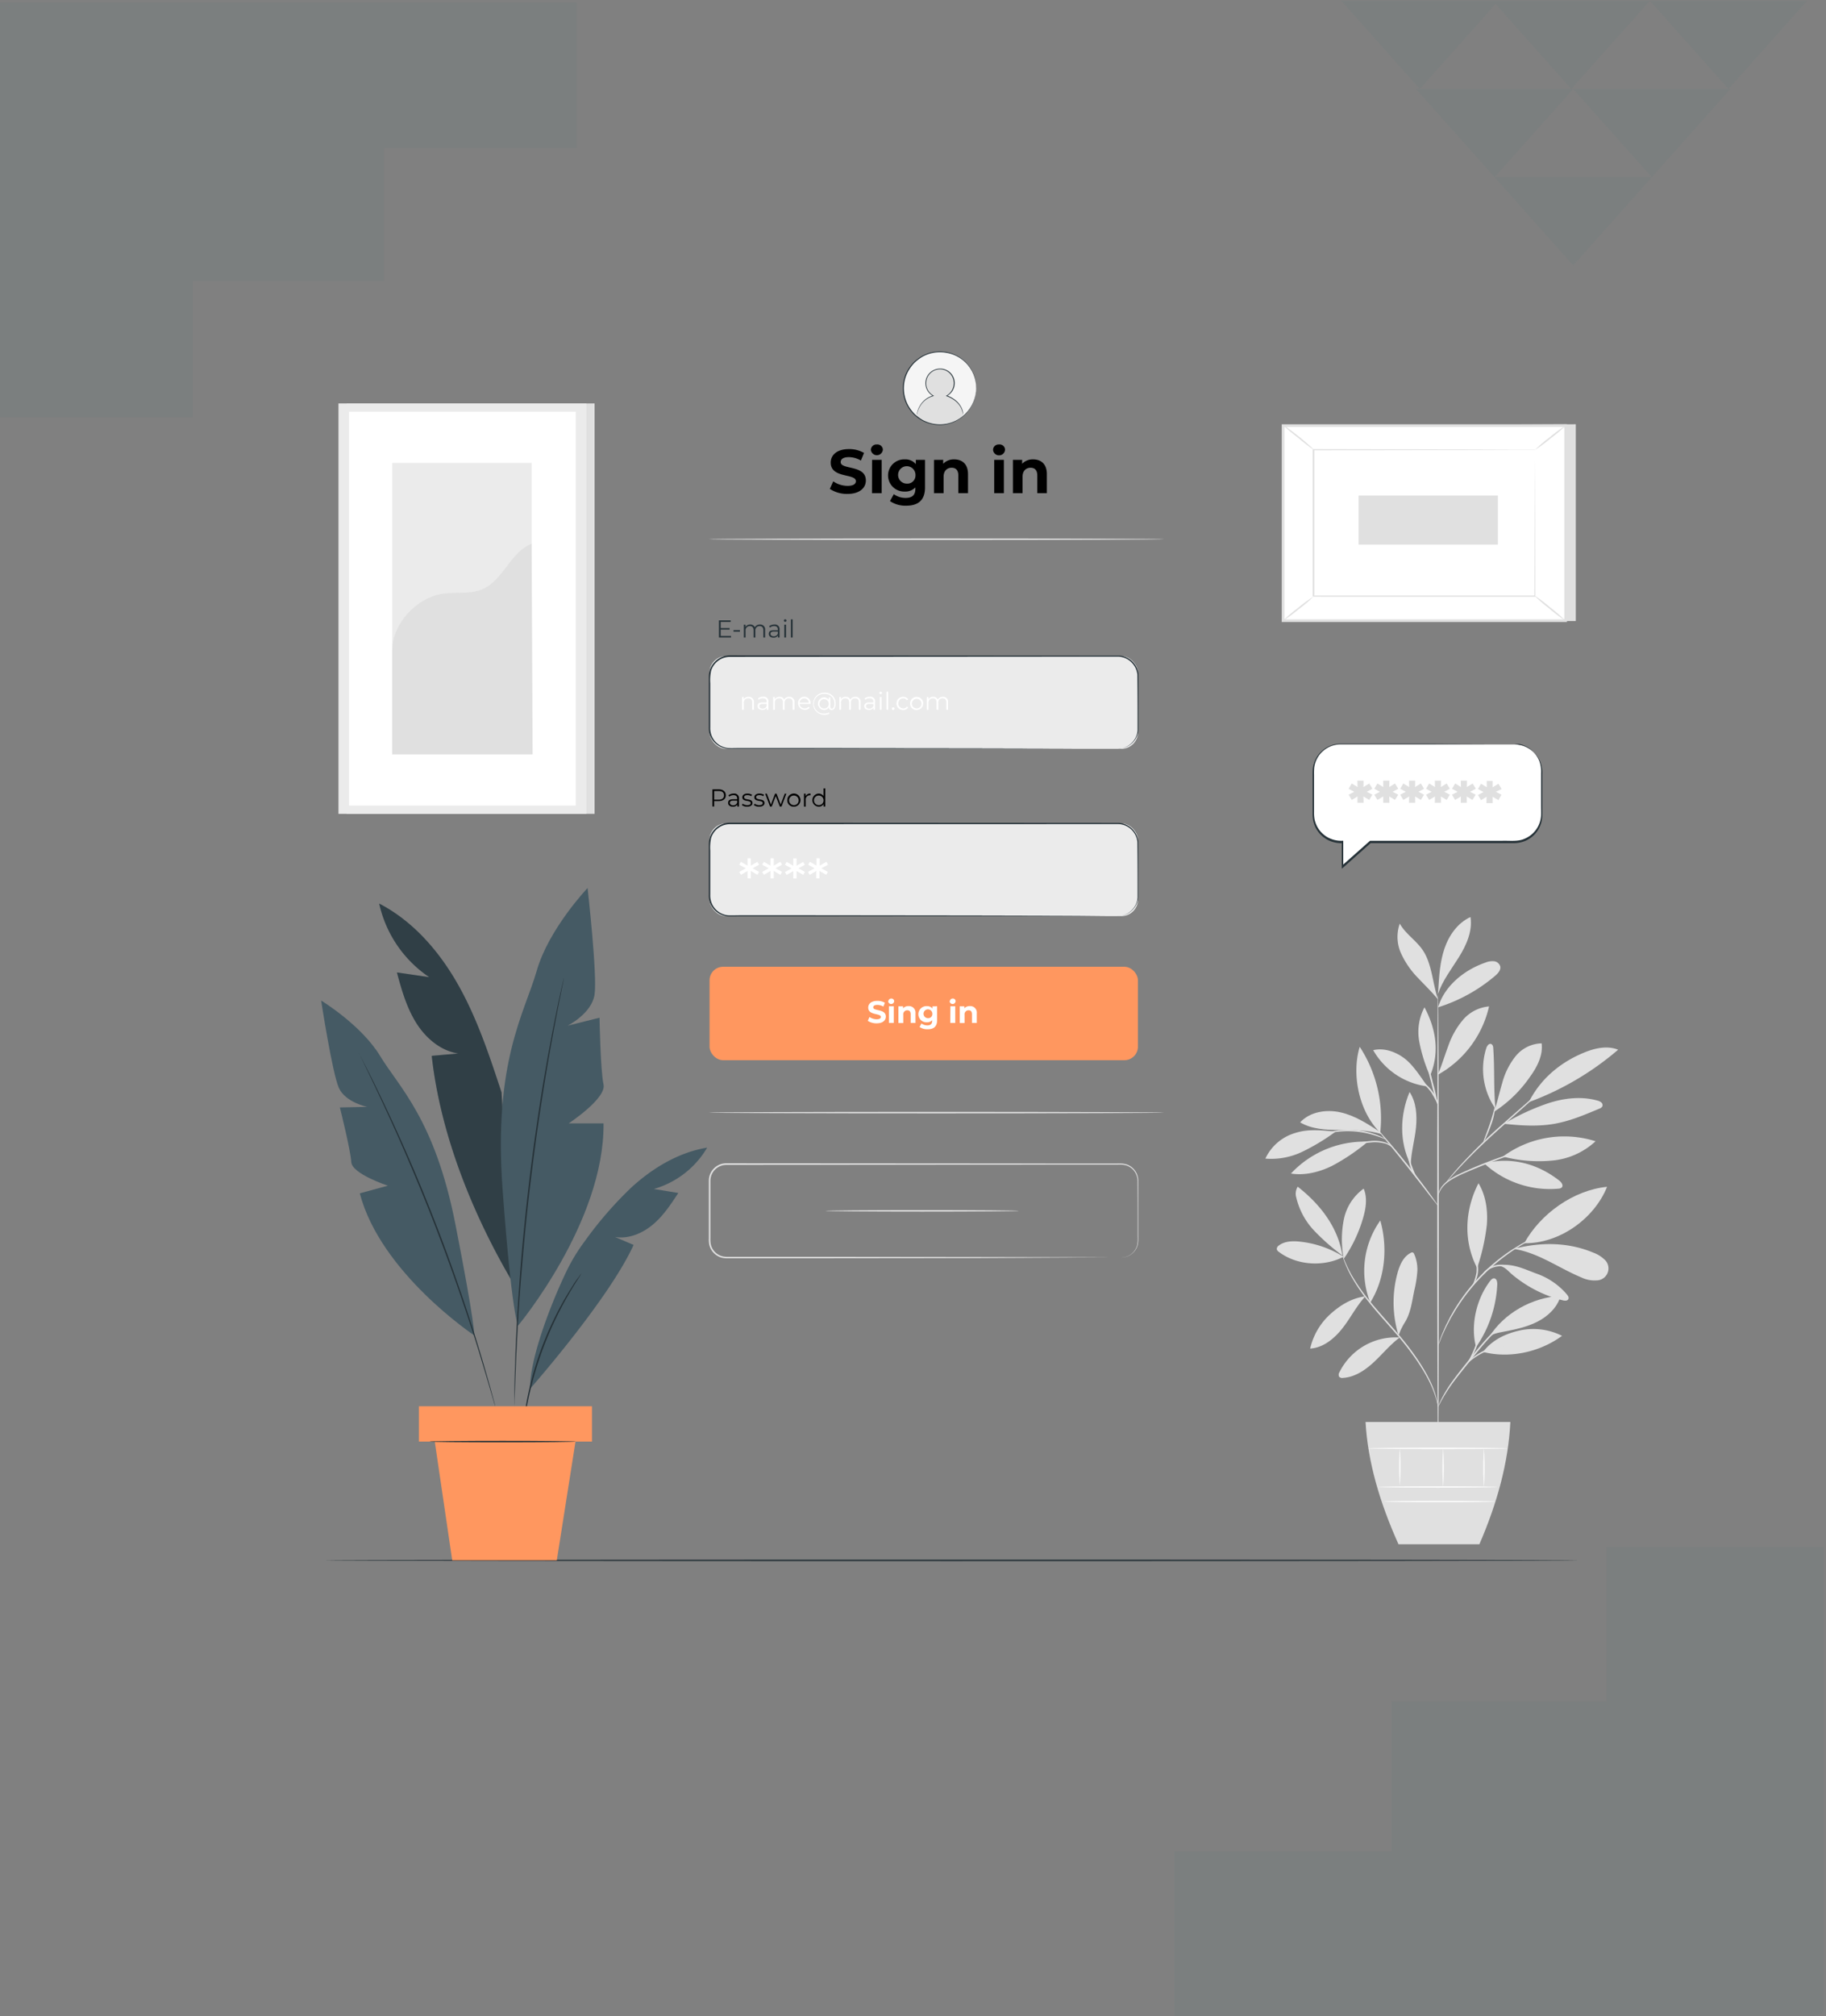 <svg xmlns="http://www.w3.org/2000/svg" xmlns:xlink="http://www.w3.org/1999/xlink" width="779" height="859.702" viewBox="0 0 779 859.702">
  <rect x="0" y="0" width="779" height="859.702" fill="#808080" stroke="none"/>
  <defs>
    <clipPath id="clip-path">
      <path id="Rectangle_7743" data-name="Rectangle 7743" d="M0,0H774a5,5,0,0,1,5,5V854.7a5,5,0,0,1-5,5H0a0,0,0,0,1,0,0V0A0,0,0,0,1,0,0Z" transform="translate(960 163.499)" fill="#fff"/>
    </clipPath>
  </defs>
  <g id="Mask_Group_5" data-name="Mask Group 5" transform="translate(-960 -163.499)" clip-path="url(#clip-path)">
    <path id="Union_10" data-name="Union 10" d="M2953-1805v-177h246v62.065h-82.257v56.7h-81.488V-1805Z" transform="translate(-1993 2146.499)" fill="#196f77" opacity="0.045"/>
    <path id="Union_11" data-name="Union 11" d="M0,200V0H277V70.13H184.378V134.2H92.622V200Z" transform="translate(1738 1023.2) rotate(180)" fill="#196f77" opacity="0.045"/>
    <path id="Union_12" data-name="Union 12" d="M3092.6-1856.035h0l-44.874-49.838,50.394-.255-.547-.607,50.4-.255-44.874-49.838,50.395-.255-5.521,50.092-5.521,50.092-1.094-1.215-5.521,50.091Zm.2-1.833,48.551-.245-43.232-48.014Zm-89.95-97.842,50.394-.255-.547-.608,50.4-.255-5.521,50.092-44.327-49.23-5.521,50.092Z" transform="translate(2286.849 -3376.353) rotate(132)" fill="#196f77" opacity="0.045"/>
    <g id="Sign_in-pana" data-name="Sign in-pana" transform="translate(1064.92 282.821)">
      <g id="freepik--background-complete--inject-64" transform="translate(39.479 52.727)">
        <rect id="Rectangle_7594" data-name="Rectangle 7594" width="105.743" height="175.021" transform="translate(3.514)" fill="#e0e0e0"/>
        <rect id="Rectangle_7595" data-name="Rectangle 7595" width="105.743" height="175.021" fill="#ebebeb"/>
        <rect id="Rectangle_7596" data-name="Rectangle 7596" width="96.735" height="167.931" transform="translate(4.504 3.551)" fill="#fff"/>
        <rect id="Rectangle_7597" data-name="Rectangle 7597" width="59.479" height="124.29" transform="translate(22.915 25.365)" fill="#ebebeb"/>
        <path id="Path_58061" data-name="Path 58061" d="M56.58,141.463c-.136-11.606,10.307-22.94,21.8-24.561,5.481-.767,11.309.322,16.432-1.782,9.144-3.712,12.052-15.9,21.257-19.5l.421,89.831H56.58Z" transform="translate(-33.665 -35.795)" fill="#e0e0e0"/>
        <path id="Path_58062" data-name="Path 58062" d="M488.624,54.44v83.928H368.083L363.74,55.022Z" transform="translate(39.235 -45.568)" fill="#e0e0e0"/>
        <rect id="Rectangle_7598" data-name="Rectangle 7598" width="83.161" height="120.541" transform="translate(402.975 92.615) rotate(-90)" fill="#fff"/>
        <path id="Path_58063" data-name="Path 58063" d="M484.972,138.762H363.28V54.45H484.972Zm-120.541-1.151h119.39V55.6H364.431Z" transform="translate(39.126 -45.566)" fill="#e0e0e0"/>
        <rect id="Rectangle_7599" data-name="Rectangle 7599" width="94.433" height="62.498" transform="translate(416.029 19.785)" fill="#fff"/>
        <path id="Path_58064" data-name="Path 58064" d="M468.8,63.322h-6.991l-19.463.074-67.979.124.285-.272v62.5h0l-.3-.3h94.433l-.235.235c0-19.018.1-34.645.124-45.472,0-5.42,0-9.664.062-12.571v-.1c0,2.9,0,7.127.062,12.522,0,10.9.074,26.541.124,45.621v.247H373.96v-.309h0V63h.272l68.165.136,19.389.074h6.88Z" transform="translate(41.661 -43.537)" fill="#e0e0e0"/>
        <path id="Path_58065" data-name="Path 58065" d="M363.74,54.72a10.629,10.629,0,0,1,2.079,1.349c1.237.891,2.908,2.153,4.727,3.6s3.415,2.821,4.529,3.86a9.155,9.155,0,0,1,1.72,1.757,83.179,83.179,0,0,1-6.62-5.147A67.825,67.825,0,0,1,363.74,54.72Z" transform="translate(39.235 -45.502)" fill="#e0e0e0"/>
        <path id="Path_58066" data-name="Path 58066" d="M463.673,54.91a56.607,56.607,0,0,1-6.385,5.407,57.351,57.351,0,0,1-6.719,4.949,59.928,59.928,0,0,1,6.348-5.395,58.987,58.987,0,0,1,6.756-4.962Z" transform="translate(59.843 -45.457)" fill="#e0e0e0"/>
        <path id="Path_58067" data-name="Path 58067" d="M463.67,124.219,450.22,113.33" transform="translate(59.76 -31.592)" fill="#fff"/>
        <path id="Path_58068" data-name="Path 58068" d="M450.22,113.33a63.265,63.265,0,0,1,6.917,5.222,64.806,64.806,0,0,1,6.533,5.667,60.294,60.294,0,0,1-6.917-5.209,65.592,65.592,0,0,1-6.533-5.679Z" transform="translate(59.76 -31.592)" fill="#e0e0e0"/>
        <path id="Path_58069" data-name="Path 58069" d="M363.74,124.078a58.638,58.638,0,0,1,6.286-5.333,55,55,0,0,1,6.645-4.875,58.634,58.634,0,0,1-6.286,5.333,54.99,54.99,0,0,1-6.644,4.875Z" transform="translate(39.235 -31.463)" fill="#e0e0e0"/>
        <rect id="Rectangle_7600" data-name="Rectangle 7600" width="20.923" height="59.417" transform="translate(435.208 60.196) rotate(-90)" fill="#e0e0e0"/>
        <path id="Path_58070" data-name="Path 58070" d="M390.066,342.613a43.826,43.826,0,0,0-18.721-6.447c-3.056-.309-6.409-.223-8.859,1.633a1.844,1.844,0,0,0-.916,1.621,1.992,1.992,0,0,0,.866,1.1c7.622,5.815,19.142,6.546,27.63,2.091" transform="translate(38.72 21.263)" fill="#e0e0e0"/>
        <path id="Path_58071" data-name="Path 58071" d="M388.033,346.547a90.765,90.765,0,0,1-12.089-10.629,30.723,30.723,0,0,1-7.585-14.019,5.7,5.7,0,0,1,.594-4.69c9.639,7.523,17.211,17.323,19.08,29.337" transform="translate(40.271 16.796)" fill="#e0e0e0"/>
        <path id="Path_58072" data-name="Path 58072" d="M384.639,346.846a43.592,43.592,0,0,1,.223-15.875,21.455,21.455,0,0,1,8.451-13.091c1.67,3.885.953,8.377-.223,12.448a59.963,59.963,0,0,1-8.389,17.644" transform="translate(44.048 16.955)" fill="#e0e0e0"/>
        <path id="Path_58073" data-name="Path 58073" d="M396.676,355c-5.729.693-10.728,3.712-15.009,7.6a28.372,28.372,0,0,0-8.587,14.675c5.63-.346,10.393-4.318,13.858-8.76s5.865-9.33,9.664-13.487" transform="translate(41.452 25.765)" fill="#e0e0e0"/>
        <path id="Path_58074" data-name="Path 58074" d="M394.3,363.877a37.009,37.009,0,0,1,4.281-35.017c3.267,11.619,2.066,24.747-4.281,35.017" transform="translate(45.878 19.561)" fill="#e0e0e0"/>
        <path id="Path_58075" data-name="Path 58075" d="M408.881,369.19a26.739,26.739,0,0,0-25.6,14.737,1.967,1.967,0,0,0-.173,2,1.869,1.869,0,0,0,1.7.495c5.048-.322,9.515-3.353,13.215-6.818s6.9-7.424,10.975-10.431" transform="translate(43.785 29.12)" fill="#e0e0e0"/>
        <path id="Path_58076" data-name="Path 58076" d="M403.992,375.324a47.662,47.662,0,0,1-.483-26.627c.94-3.427,2.475-7.04,5.692-8.661a1.089,1.089,0,0,1,.866-.148,1.1,1.1,0,0,1,.544.631,16.085,16.085,0,0,1,1.349,7.647,48.246,48.246,0,0,1-1.237,7.733c-1,4.727-1.534,9.812-4.12,13.883a27.978,27.978,0,0,0-1.658,3.056c-.482,1.027-.482,1.4-.94,2.215" transform="translate(48.279 22.17)" fill="#e0e0e0"/>
        <path id="Path_58077" data-name="Path 58077" d="M430.458,378.128c-2.475-9.3.148-20.6,6.026-28.236.433-.557,1-1.163,1.708-1.1,1.076.1,1.361,1.547,1.312,2.623a50.966,50.966,0,0,1-9.045,26.714" transform="translate(54.849 24.29)" fill="#e0e0e0"/>
        <path id="Path_58078" data-name="Path 58078" d="M432.69,376.023c11.322,2.945,24.289.074,33.705-6.855a27.221,27.221,0,0,0-18.251-2.24c-6.088,1.386-11.656,4.12-15.454,9.094" transform="translate(55.599 28.437)" fill="#e0e0e0"/>
        <path id="Path_58079" data-name="Path 58079" d="M434.72,372.534c6.335-10.332,18.486-17.075,30.587-17.694-1.386,4.949-5.432,8.748-10,11.062s-9.664,3.316-14.687,4.294c-1.955.384-4.628.8-5.9,2.339" transform="translate(56.081 25.727)" fill="#e0e0e0"/>
        <path id="Path_58080" data-name="Path 58080" d="M431.621,351.655a88.431,88.431,0,0,0,3.972-17.917c.47-6.1-.4-12.472-3.564-17.719-5.914,11.458-6.521,24.833-.52,36.254" transform="translate(54.318 16.514)" fill="#e0e0e0"/>
        <path id="Path_58081" data-name="Path 58081" d="M446.9,341.291c6.917-12.584,21.035-22.631,35.326-24.041-5.506,13.734-20.54,24.338-35.326,24.041" transform="translate(58.972 16.806)" fill="#e0e0e0"/>
        <path id="Path_58082" data-name="Path 58082" d="M443.38,339.068c10.319,1.571,19.117,8.166,28.768,12.163a12.917,12.917,0,0,0,6.5,1.237,5.1,5.1,0,0,0,3.192-9.008,13.872,13.872,0,0,0-4.727-2.858c-10.5-4.38-21.777-4.492-32.839-1.831" transform="translate(58.137 21.492)" fill="#e0e0e0"/>
        <path id="Path_58083" data-name="Path 58083" d="M438.55,344.616c2.339.668,3.13,1.881,4.949,3.465a53.811,53.811,0,0,0,21.814,11.2c.829.21,1.93.3,2.339-.458s-.1-1.46-.569-2.042a30.067,30.067,0,0,0-13.128-8.946c-5.036-1.868-9.391-4.133-15.4-3.65" transform="translate(56.99 23.182)" fill="#e0e0e0"/>
        <path id="Path_58084" data-name="Path 58084" d="M433.1,309.393a41.265,41.265,0,0,0,31.651,10.777,2.153,2.153,0,0,0,1.435-.52c.8-.866-.148-2.2-1.076-2.932-9.3-7.251-20.577-10.258-32.01-7.325" transform="translate(55.697 14.677)" fill="#e0e0e0"/>
        <path id="Path_58085" data-name="Path 58085" d="M439.56,308.466a44.161,44.161,0,0,1,39.5-6.521,31.341,31.341,0,0,1-18.82,8.265,59.813,59.813,0,0,1-20.676-1.745" transform="translate(57.23 12.684)" fill="#e0e0e0"/>
        <path id="Path_58086" data-name="Path 58086" d="M438.022,295.945c-.9-9.292-.322-16.617-.965-25.984,0-.742-.21-1.646-.9-1.918-.977-.371-1.782.829-2.1,1.819A29.7,29.7,0,0,0,438.01,295.7" transform="translate(55.6 5.111)" fill="#e0e0e0"/>
        <path id="Path_58087" data-name="Path 58087" d="M436.45,297.011a54.677,54.677,0,0,0,15.392-14.959c3.031-4.157,5.593-9.132,4.949-14.242a14.761,14.761,0,0,0-11.136,5.519,30.933,30.933,0,0,0-5.667,11.383c-1.237,4.083-2.091,8.278-3.539,12.3" transform="translate(56.492 5.072)" fill="#e0e0e0"/>
        <path id="Path_58088" data-name="Path 58088" d="M448.708,292.451a124.266,124.266,0,0,0,37.862-22.272c-4.529-1.819-9.7-.73-14.229,1.1-10.319,4.17-18.77,11.21-23.831,21.121" transform="translate(59.354 5.412)" fill="#e0e0e0"/>
        <path id="Path_58089" data-name="Path 58089" d="M439.89,297.622c6.991.755,14.093,1.237,21.035.1s13.252-3.848,19.624-6.521a2.326,2.326,0,0,0,1.336-1.015,1.534,1.534,0,0,0-.483-1.683,4.07,4.07,0,0,0-1.67-.78c-6.929-1.943-14.4-1.027-21.208,1.237a97.822,97.822,0,0,0-18.622,8.661" transform="translate(57.308 9.547)" fill="#e0e0e0"/>
        <path id="Path_58090" data-name="Path 58090" d="M408.313,315.343c-4.776-9.626-4.467-20.861-.346-30.773,2.9,4.417,3.254,10.035,2.722,15.293s-2.128,10.678-2.227,15.962" transform="translate(48.981 9.05)" fill="#e0e0e0"/>
        <path id="Path_58091" data-name="Path 58091" d="M398.358,301.681a42.874,42.874,0,0,0-31.9,13.611c5.939.928,12.064-.606,17.471-3.242a88.209,88.209,0,0,0,14.959-10.022" transform="translate(39.881 13.11)" fill="#e0e0e0"/>
        <path id="Path_58092" data-name="Path 58092" d="M387.645,298.32c-5.828-.47-11.433-1.237-17.026.532a20.366,20.366,0,0,0-12.98,11,30.7,30.7,0,0,0,15.962-3.019,90.329,90.329,0,0,0,14.044-8.513" transform="translate(37.788 12.176)" fill="#e0e0e0"/>
        <path id="Path_58093" data-name="Path 58093" d="M403.758,300.085c-5.234-3.427-10.616-6.929-16.716-8.352s-13.165-.371-17.422,4.232c4.949,2.9,10.926,3.242,16.655,3.229s12.745,0,18.139,1.844" transform="translate(40.631 10.61)" fill="#e0e0e0"/>
        <path id="Path_58094" data-name="Path 58094" d="M399.192,305.625c-8.958-8.8-12.373-24.6-8.748-36.625a55.779,55.779,0,0,1,8.748,36.625" transform="translate(45.234 5.354)" fill="#e0e0e0"/>
        <path id="Path_58095" data-name="Path 58095" d="M417.15,284c1.683-3.922,2.871-8.043,4.393-12.039a34.471,34.471,0,0,1,6.261-11.136,16.481,16.481,0,0,1,11.136-5.741,44.668,44.668,0,0,1-21.53,28.966" transform="translate(51.911 2.051)" fill="#e0e0e0"/>
        <path id="Path_58096" data-name="Path 58096" d="M417.983,285.678c-2.8-3.848-6.026-9.07-9.812-11.94s-8.723-4.615-13.351-3.514a31.107,31.107,0,0,0,23.163,15.454" transform="translate(46.612 5.566)" fill="#e0e0e0"/>
        <path id="Path_58097" data-name="Path 58097" d="M415.179,284.245a66.431,66.431,0,0,1-4.417-14.3A22.359,22.359,0,0,1,413,255.39c4.949,9.292,6.508,19.265,2.475,28.966" transform="translate(50.307 2.124)" fill="#e0e0e0"/>
        <path id="Path_58098" data-name="Path 58098" d="M417.18,259.165c2.784-9.218,11.223-16,20.329-19.117a7.7,7.7,0,0,1,3.563-.532,3.106,3.106,0,0,1,2.636,2.19c.334,1.571-.965,2.982-2.178,4.021a69.377,69.377,0,0,1-24.351,13.437" transform="translate(51.918 -1.65)" fill="#e0e0e0"/>
        <path id="Path_58099" data-name="Path 58099" d="M417.293,255.241c.359-5.939.73-11.965,2.66-17.595s5.655-10.913,11.074-13.376c.928,6-1.72,11.965-4.949,17.137s-7.04,10.035-8.958,15.788" transform="translate(51.904 -5.262)" fill="#e0e0e0"/>
        <path id="Path_58100" data-name="Path 58100" d="M420.462,258.785c-2.3-6.706-2.549-15.244-6.57-21.035-2.809-4.1-7.313-6.88-9.725-11.21a17.038,17.038,0,0,0,.557,12.72,36.873,36.873,0,0,0,7.424,10.653c2.97,3.168,5.518,5.568,8.29,8.921" transform="translate(48.599 -4.723)" fill="#e0e0e0"/>
        <path id="Path_58101" data-name="Path 58101" d="M417.247,450.8c-.173,0-.334-44.792-.346-100.039s.124-100.051.309-100.051.334,44.792.346,100.051S417.432,450.8,417.247,450.8Z" transform="translate(51.852 1.013)" fill="#e0e0e0"/>
        <path id="Path_58102" data-name="Path 58102" d="M456.341,304a11.241,11.241,0,0,1-1.683.631l-4.64,1.559c-3.91,1.336-9.28,3.267-15.1,5.655s-11.21,4.479-14.316,7.164a10.468,10.468,0,0,0-2.871,3.8c-.445,1.052-.532,1.7-.582,1.7s0-.173,0-.47a7.214,7.214,0,0,1,.334-1.312,10.047,10.047,0,0,1,2.809-4.058,25,25,0,0,1,6.187-3.848c2.475-1.163,5.246-2.376,8.166-3.576,5.84-2.388,11.247-4.256,15.207-5.481,1.967-.619,3.588-1.064,4.7-1.373A9.1,9.1,0,0,1,456.341,304Z" transform="translate(51.907 13.661)" fill="#e0e0e0"/>
        <path id="Path_58103" data-name="Path 58103" d="M468.579,278.511a3.147,3.147,0,0,1-.47.495l-1.435,1.349-5.37,4.875-17.867,15.912c-6.966,6.187-12.992,12.126-17.162,16.593-2.091,2.227-3.712,4.083-4.863,5.37-.532.594-.953,1.089-1.3,1.485s-.47.507-.483.483a2.475,2.475,0,0,1,.384-.569c.272-.359.668-.891,1.237-1.559,1.064-1.349,2.66-3.242,4.714-5.518a226.435,226.435,0,0,1,17.088-16.766c6.991-6.187,13.363-11.755,17.978-15.764l5.506-4.727,1.522-1.237C468.344,278.622,468.567,278.486,468.579,278.511Z" transform="translate(52.5 7.611)" fill="#e0e0e0"/>
        <path id="Path_58104" data-name="Path 58104" d="M432.793,304.876c-.186-.087,1.237-3.452,2.722-7.7s2.165-7.845,2.351-7.82a26.557,26.557,0,0,1-1.732,8.018,52.183,52.183,0,0,1-2.165,5.382,8.657,8.657,0,0,1-1.175,2.116Z" transform="translate(55.62 10.186)" fill="#e0e0e0"/>
        <path id="Path_58105" data-name="Path 58105" d="M422.206,330.085a7.95,7.95,0,0,1-1.076-1.237l-2.759-3.477c-2.314-2.994-5.506-7.115-9.082-11.631s-6.88-8.562-9.268-11.495l-2.833-3.539a8.662,8.662,0,0,1-.977-1.336,8.66,8.66,0,0,1,1.163,1.176c.718.767,1.732,1.918,2.97,3.341,2.475,2.858,5.84,6.867,9.428,11.4s6.719,8.661,8.946,11.755c1.114,1.522,1.992,2.772,2.586,3.65a10.093,10.093,0,0,1,.9,1.4Z" transform="translate(46.942 12.087)" fill="#e0e0e0"/>
        <path id="Path_58106" data-name="Path 58106" d="M411.133,317.5a15.664,15.664,0,0,1-3.6-6.731,19.613,19.613,0,0,1-.817-6.781H407c-.124.52-.21.792-.272.78s0-.3,0-.829h.285a30.8,30.8,0,0,0,1.138,6.595,49.928,49.928,0,0,0,2.982,6.966Z" transform="translate(49.428 13.647)" fill="#e0e0e0"/>
        <path id="Path_58107" data-name="Path 58107" d="M405.032,304.176a10.976,10.976,0,0,0-2.475-1.46,16.669,16.669,0,0,0-6.966-.557,42.538,42.538,0,0,0-7.016,1.138,22.943,22.943,0,0,1-2.9.693,9.639,9.639,0,0,1,2.772-1.138,32.048,32.048,0,0,1,7.09-1.336,15.083,15.083,0,0,1,7.189.78,4.331,4.331,0,0,1,2.3,1.881Z" transform="translate(44.442 13.039)" fill="#e0e0e0"/>
        <path id="Path_58108" data-name="Path 58108" d="M404.426,301.7c0,.1-1.46-.594-3.848-1.4a39.036,39.036,0,0,0-9.589-1.98,39.868,39.868,0,0,0-9.787.495c-2.475.445-3.984.916-4.021.8a3.279,3.279,0,0,1,1.027-.433,24.939,24.939,0,0,1,2.9-.817,34.25,34.25,0,0,1,19.637,1.5,24.538,24.538,0,0,1,2.747,1.237,3.587,3.587,0,0,1,.94.594Z" transform="translate(42.425 12.137)" fill="#e0e0e0"/>
        <path id="Path_58109" data-name="Path 58109" d="M418.106,293.126a78.386,78.386,0,0,1-2.809-9.738,80.168,80.168,0,0,1-2.178-9.9,81.667,81.667,0,0,1,2.809,9.75A80.272,80.272,0,0,1,418.106,293.126Z" transform="translate(50.955 6.42)" fill="#e0e0e0"/>
        <path id="Path_58110" data-name="Path 58110" d="M418.764,291.384a48.564,48.564,0,0,0-3.106-5.828,25.83,25.83,0,0,0-4.578-4.727,4.355,4.355,0,0,1,1.769.916,14.564,14.564,0,0,1,3.341,3.44,12.93,12.93,0,0,1,2.574,6.2Z" transform="translate(50.471 8.162)" fill="#e0e0e0"/>
        <path id="Path_58111" data-name="Path 58111" d="M425.048,405.661c-.062,0-.2-1.076-.705-2.982a42.065,42.065,0,0,0-2.994-7.746c-3.093-6.323-8.723-14.353-15.875-22.383-3.551-4.046-6.991-7.869-9.9-11.532A79.9,79.9,0,0,1,388.5,350.81a48.078,48.078,0,0,1-3.576-7.585c-.334-.94-.569-1.658-.705-2.165a3.041,3.041,0,0,1-.186-.779c.062,0,.384,1.027,1.126,2.858a53.591,53.591,0,0,0,3.712,7.424,82.9,82.9,0,0,0,7.152,10.072c2.932,3.625,6.372,7.424,9.9,11.482,7.177,8.055,12.794,16.172,15.813,22.606a39.127,39.127,0,0,1,2.821,7.894,20.836,20.836,0,0,1,.4,2.24A3.481,3.481,0,0,1,425.048,405.661Z" transform="translate(44.051 22.272)" fill="#e0e0e0"/>
        <path id="Path_58112" data-name="Path 58112" d="M452.555,360.83a14.488,14.488,0,0,1-1.856,1.039,40.049,40.049,0,0,0-4.8,3.18,55.409,55.409,0,0,0-6.323,5.766c-2.215,2.339-4.492,5.061-6.83,7.968-4.652,5.853-9.008,11.025-11.619,15.145-1.324,2.054-2.289,3.786-2.92,4.949a15.416,15.416,0,0,1-1.027,1.868,2.141,2.141,0,0,1,.173-.52c.136-.334.322-.841.619-1.46a49.982,49.982,0,0,1,2.759-5.11c2.536-4.232,6.867-9.478,11.507-15.318,2.339-2.908,4.652-5.642,6.9-7.981a52.509,52.509,0,0,1,6.471-5.7,33.3,33.3,0,0,1,4.949-3.044c.606-.309,1.114-.495,1.448-.631a1.809,1.809,0,0,1,.544-.148Z" transform="translate(51.918 27.149)" fill="#e0e0e0"/>
        <path id="Path_58113" data-name="Path 58113" d="M451.02,371.318a29.071,29.071,0,0,1-3.922.569,51.713,51.713,0,0,0-9.292,1.831,27.8,27.8,0,0,0-8.315,4.368c-1.918,1.472-2.821,2.7-2.92,2.635a3.229,3.229,0,0,1,.582-.9,14.738,14.738,0,0,1,2.042-2.091,25.279,25.279,0,0,1,8.414-4.628,42.256,42.256,0,0,1,9.453-1.67A21.572,21.572,0,0,1,451.02,371.318Z" transform="translate(54.147 29.628)" fill="#e0e0e0"/>
        <path id="Path_58114" data-name="Path 58114" d="M427.5,380.307c-.21-.124,1.559-2.821,2.932-6.447s1.584-6.867,1.819-6.83a6.606,6.606,0,0,1-.074,2.1,22.27,22.27,0,0,1-1.138,4.949,23.327,23.327,0,0,1-2.277,4.541,6.533,6.533,0,0,1-1.262,1.683Z" transform="translate(54.364 28.62)" fill="#e0e0e0"/>
        <path id="Path_58115" data-name="Path 58115" d="M463.969,332.71a2.635,2.635,0,0,1-.631.334l-1.844.829c-.8.346-1.782.792-2.883,1.373s-2.4,1.163-3.712,1.967l-2.128,1.237c-.742.433-1.485.928-2.264,1.423-1.571.953-3.155,2.128-4.838,3.341a83.361,83.361,0,0,0-18.634,19.278c-1.151,1.732-2.264,3.341-3.168,4.949-.458.8-.94,1.547-1.349,2.3l-1.138,2.19c-.755,1.361-1.3,2.673-1.844,3.8a31.116,31.116,0,0,0-1.237,2.932c-.3.817-.569,1.386-.767,1.868a2.391,2.391,0,0,1-.322.643,3.52,3.52,0,0,1,.2-.68c.173-.507.384-1.138.656-1.918s.656-1.844,1.175-2.982,1.015-2.475,1.757-3.873l1.114-2.215c.384-.767.866-1.522,1.312-2.339.891-1.621,2-3.267,3.143-5.011a79.6,79.6,0,0,1,18.783-19.426,58.557,58.557,0,0,1,4.949-3.316c.792-.483,1.534-.978,2.289-1.4l2.178-1.237c1.361-.78,2.673-1.349,3.8-1.893a28.2,28.2,0,0,1,2.945-1.237l1.893-.73A2.6,2.6,0,0,1,463.969,332.71Z" transform="translate(51.926 20.475)" fill="#e0e0e0"/>
        <path id="Path_58116" data-name="Path 58116" d="M432.4,348.767a4.553,4.553,0,0,1,1.547-2.289,9.713,9.713,0,0,1,6.187-2.388,17.323,17.323,0,0,1,6.533,1.237,9.206,9.206,0,0,1,2.475,1.237,15.273,15.273,0,0,1-2.623-.767,19.634,19.634,0,0,0-6.348-1.052,10.048,10.048,0,0,0-5.927,2.079,18.576,18.576,0,0,0-1.844,1.943Z" transform="translate(55.531 23.176)" fill="#e0e0e0"/>
        <path id="Path_58117" data-name="Path 58117" d="M429,353.608a23.51,23.51,0,0,0,1.769-5.729,23.774,23.774,0,0,0-.4-5.989,3.947,3.947,0,0,1,.718,1.67,11.854,11.854,0,0,1-1,8.587C429.569,353.162,429.087,353.645,429,353.608Z" transform="translate(54.724 22.654)" fill="#e0e0e0"/>
        <path id="Path_58118" data-name="Path 58118" d="M392.18,398.31c.965,17.125,6.125,34.534,14.056,52.129h34.509c7.56-17.422,12.373-34.806,13.215-52.129Z" transform="translate(45.985 36.044)" fill="#e0e0e0"/>
        <path id="Path_58119" data-name="Path 58119" d="M447.323,420.762c0,.173-11.359.322-25.365.322s-25.378-.148-25.378-.322,11.359-.322,25.378-.322S447.323,420.576,447.323,420.762Z" transform="translate(47.029 41.296)" fill="#fafafa"/>
        <path id="Path_58120" data-name="Path 58120" d="M446.126,425.772c0,.173-10.653.322-23.782.322s-23.794-.148-23.794-.322,10.653-.322,23.794-.322S446.126,425.6,446.126,425.772Z" transform="translate(47.497 42.485)" fill="#fafafa"/>
        <path id="Path_58121" data-name="Path 58121" d="M404.062,407.39a98.385,98.385,0,0,1,0,15.9A98.385,98.385,0,0,1,404.062,407.39Z" transform="translate(48.729 38.199)" fill="#fafafa"/>
        <path id="Path_58122" data-name="Path 58122" d="M418.992,407.39a105.544,105.544,0,0,1,0,16.469A105.559,105.559,0,0,1,418.992,407.39Z" transform="translate(52.272 38.199)" fill="#fafafa"/>
        <path id="Path_58123" data-name="Path 58123" d="M433.062,407.28a109.708,109.708,0,0,1,0,16.791,109.7,109.7,0,0,1,0-16.791Z" transform="translate(55.611 38.173)" fill="#fafafa"/>
        <path id="Path_58124" data-name="Path 58124" d="M452.646,407.452c0,.186-13.326.334-29.758.334s-29.758-.148-29.758-.334,13.314-.322,29.758-.322S452.646,407.278,452.646,407.452Z" transform="translate(46.211 38.137)" fill="#fafafa"/>
      </g>
      <g id="freepik--Floor--inject-64" transform="translate(33.404 545.768)">
        <path id="Path_58125" data-name="Path 58125" d="M568.4,446.062c0,.173-119.823.322-267.611.322s-267.636-.148-267.636-.322,119.8-.322,267.636-.322S568.4,445.876,568.4,446.062Z" transform="translate(-33.15 -445.74)" fill="#263238"/>
      </g>
      <g id="freepik--Screen--inject-64" transform="translate(197.376 24.278)">
        <rect id="Rectangle_7601" data-name="Rectangle 7601" width="182.754" height="39.842" rx="5.77" transform="translate(0.408 268.667)" fill="#ff975f"/>
        <path id="Path_58128" data-name="Path 58128" d="M207.48,139.147l1.448-3.229a10.864,10.864,0,0,0,6.1,1.93c2.475,0,3.564-.841,3.564-1.98,0-3.452-10.74-1.076-10.74-7.944,0-3.143,2.537-5.754,7.783-5.754a12.485,12.485,0,0,1,6.422,1.633l-1.324,3.254a10.468,10.468,0,0,0-5.123-1.46c-2.537,0-3.514.953-3.514,2.116,0,3.4,10.74,1.052,10.74,7.845,0,3.081-2.549,5.729-7.832,5.729a13.19,13.19,0,0,1-7.523-2.141Z" transform="translate(-155.747 -74.256)"/>
        <path id="Path_58129" data-name="Path 58129" d="M221.62,122.874a2.351,2.351,0,0,1,2.561-2.3,2.314,2.314,0,0,1,2.561,2.215,2.574,2.574,0,0,1-5.123.087Zm.507,4.269h4.108v14.2H222.09Z" transform="translate(-152.391 -74.638)"/>
        <path id="Path_58130" data-name="Path 58130" d="M243.315,125.922v11.829c0,5.283-2.858,7.709-7.981,7.709a11.68,11.68,0,0,1-6.966-1.955L230,140.547a8.538,8.538,0,0,0,5.024,1.609c2.9,0,4.17-1.312,4.17-3.873v-.606a5.865,5.865,0,0,1-4.492,1.757,6.867,6.867,0,1,1,0-13.722,5.741,5.741,0,0,1,4.7,2.029v-1.819Zm-4.071,6.657a3.712,3.712,0,1,0-3.712,3.477,3.452,3.452,0,0,0,3.712-3.477Z" transform="translate(-150.985 -73.417)"/>
        <path id="Path_58131" data-name="Path 58131" d="M257.894,132v8.129h-4.12v-7.5c0-2.289-1.052-3.353-2.871-3.353s-3.415,1.237-3.415,3.823v7.028H243.38v-14.2H247.3v1.67a6.187,6.187,0,0,1,4.7-1.881C255.357,125.711,257.894,127.666,257.894,132Z" transform="translate(-147.227 -73.417)"/>
        <path id="Path_58132" data-name="Path 58132" d="M263.75,122.874a2.351,2.351,0,0,1,2.561-2.3,2.3,2.3,0,0,1,2.549,2.215,2.561,2.561,0,0,1-5.11.087Zm.495,4.269h4.12v14.2h-4.12Z" transform="translate(-142.392 -74.638)"/>
        <path id="Path_58133" data-name="Path 58133" d="M285.079,132v8.129H281v-7.5c0-2.289-1.064-3.353-2.883-3.353s-3.4,1.237-3.4,3.823v7.028h-4.12v-14.2h3.935v1.67a6.187,6.187,0,0,1,4.7-1.881C282.555,125.711,285.079,127.666,285.079,132Z" transform="translate(-140.769 -73.417)"/>
        <path id="Path_58134" data-name="Path 58134" d="M174.4,187.844v.668H169.23V181.2h5.024v.668H170v2.6h3.786v.668H170v2.71Z" transform="translate(-164.825 -60.246)" fill="#263238"/>
        <path id="Path_58135" data-name="Path 58135" d="M174.26,184.56h2.735v.656H174.26Z" transform="translate(-163.631 -59.448)" fill="#263238"/>
        <path id="Path_58136" data-name="Path 58136" d="M186.89,184.994v3.18h-.742v-3.106c0-1.163-.582-1.769-1.571-1.769a1.782,1.782,0,0,0-1.844,1.992v2.883h-.742v-3.106c0-1.163-.582-1.769-1.584-1.769a1.782,1.782,0,0,0-1.844,1.992v2.883h-.742v-5.494h.705v1a2.252,2.252,0,0,1,2.017-1.052,1.98,1.98,0,0,1,1.955,1.163,2.475,2.475,0,0,1,2.178-1.163,2.079,2.079,0,0,1,2.215,2.363Z" transform="translate(-162.786 -59.908)" fill="#263238"/>
        <path id="Path_58137" data-name="Path 58137" d="M191.023,184.775v3.4h-.705v-.854a2.066,2.066,0,0,1-1.893.916c-1.237,0-2-.656-2-1.609s.532-1.559,2.116-1.559h1.745v-.334c0-.94-.532-1.448-1.559-1.448a2.833,2.833,0,0,0-1.831.643l-.334-.557a3.514,3.514,0,0,1,2.24-.742,1.955,1.955,0,0,1,2.227,2.141Zm-.742,1.757v-.9h-1.72c-1.064,0-1.411.421-1.411.99s.507,1.027,1.386,1.027a1.745,1.745,0,0,0,1.745-1.114Z" transform="translate(-160.745 -59.91)" fill="#263238"/>
        <path id="Path_58138" data-name="Path 58138" d="M191.64,181.364a.544.544,0,1,1,.544.544.532.532,0,0,1-.544-.544Zm.161,1.745h.755V188.6H191.8Z" transform="translate(-159.506 -60.336)" fill="#263238"/>
        <path id="Path_58139" data-name="Path 58139" d="M194.05,180.84h.742V188.6h-.742Z" transform="translate(-158.934 -60.331)" fill="#263238"/>
        <path id="Path_58140" data-name="Path 58140" d="M172.692,241.967c0,1.559-1.126,2.475-2.994,2.475H167.73v2.314H167V239.43h2.735C171.566,239.455,172.692,240.408,172.692,241.967Zm-.767,0c0-1.163-.78-1.831-2.24-1.831H167.73v3.712h1.955c1.46,0,2.264-.73,2.264-1.881Z" transform="translate(-165.354 -46.426)"/>
        <path id="Path_58141" data-name="Path 58141" d="M177.025,243.035v3.4h-.705v-.854a2.054,2.054,0,0,1-1.893.9c-1.237,0-2.017-.643-2.017-1.6s.544-1.559,2.128-1.559h1.745V243c0-.94-.532-1.448-1.559-1.448a2.834,2.834,0,0,0-1.831.643l-.334-.557a3.514,3.514,0,0,1,2.24-.742,1.955,1.955,0,0,1,2.227,2.141Zm-.742,1.757v-.9h-1.72c-1.076,0-1.423.421-1.423.977s.52,1.039,1.4,1.039a1.757,1.757,0,0,0,1.745-1.163Z" transform="translate(-164.07 -46.083)"/>
        <path id="Path_58142" data-name="Path 58142" d="M177.16,245.8l.334-.582a3.279,3.279,0,0,0,1.955.619c1.039,0,1.472-.359,1.472-.9,0-1.435-3.564-.3-3.564-2.475,0-.9.767-1.571,2.165-1.571a3.712,3.712,0,0,1,1.955.52l-.334.594a2.8,2.8,0,0,0-1.621-.47c-.99,0-1.423.384-1.423.9,0,1.485,3.564.371,3.564,2.475,0,.953-.841,1.559-2.277,1.559a3.588,3.588,0,0,1-2.227-.668Z" transform="translate(-162.943 -46.079)"/>
        <path id="Path_58143" data-name="Path 58143" d="M181.29,245.8l.334-.582a3.279,3.279,0,0,0,1.955.619c1.052,0,1.472-.359,1.472-.9,0-1.435-3.564-.3-3.564-2.475,0-.9.78-1.571,2.178-1.571a3.712,3.712,0,0,1,1.943.52l-.322.594a2.846,2.846,0,0,0-1.621-.47c-1,0-1.435.384-1.435.9,0,1.485,3.564.371,3.564,2.475,0,.953-.829,1.559-2.264,1.559a3.6,3.6,0,0,1-2.24-.668Z" transform="translate(-161.963 -46.079)"/>
        <path id="Path_58144" data-name="Path 58144" d="M194.21,240.93l-2.079,5.494h-.705l-1.732-4.5-1.732,4.5h-.705l-2.066-5.494h.705l1.732,4.665,1.769-4.665h.631l1.757,4.665,1.745-4.665Z" transform="translate(-161.037 -46.07)"/>
        <path id="Path_58145" data-name="Path 58145" d="M192.81,243.691a2.809,2.809,0,1,1,2.809,2.8,2.71,2.71,0,0,1-2.809-2.8Zm4.85,0a2.054,2.054,0,1,0-2.042,2.141,2,2,0,0,0,2.042-2.141Z" transform="translate(-159.229 -46.084)"/>
        <path id="Path_58146" data-name="Path 58146" d="M201.332,240.892v.718h-.173a1.782,1.782,0,0,0-1.856,2.029v2.8h-.742v-5.494h.718v1.076A2.042,2.042,0,0,1,201.332,240.892Z" transform="translate(-157.864 -46.082)"/>
        <path id="Path_58147" data-name="Path 58147" d="M206.98,239.1v7.758h-.718v-1.089a2.376,2.376,0,0,1-2.116,1.138,2.8,2.8,0,0,1,0-5.593,2.475,2.475,0,0,1,2.091,1.089v-3.3Zm-.73,5.011a2.054,2.054,0,1,0-2.042,2.141,2,2,0,0,0,2.042-2.141Z" transform="translate(-157.202 -46.504)"/>
        <path id="Path_58148" data-name="Path 58148" d="M220.56,320.843l.73-1.621a5.432,5.432,0,0,0,3.056.965c1.237,0,1.782-.421,1.782-.99,0-1.732-5.382-.544-5.382-3.984,0-1.571,1.237-2.883,3.9-2.883a6.187,6.187,0,0,1,3.217.817l-.656,1.633a5.2,5.2,0,0,0-2.574-.73c-1.237,0-1.757.47-1.757,1.052,0,1.708,5.382.532,5.382,3.935,0,1.547-1.237,2.871-3.922,2.871a6.62,6.62,0,0,1-3.774-1.064Z" transform="translate(-152.643 -29.124)" fill="#fff"/>
        <path id="Path_58149" data-name="Path 58149" d="M227.667,312.681a1.237,1.237,0,0,1,1.237-1.151,1.151,1.151,0,0,1,1.237,1.1,1.281,1.281,0,0,1-2.561,0Zm.247,2.141h2.066v7.115h-2.066Z" transform="translate(-150.977 -29.315)" fill="#fff"/>
        <path id="Path_58150" data-name="Path 58150" d="M238.4,317.249v4.071h-2.054v-3.712c0-1.163-.532-1.683-1.448-1.683a1.693,1.693,0,0,0-1.708,1.918v3.514H231.12v-7.115h1.98v.829a3.106,3.106,0,0,1,2.351-.94,2.784,2.784,0,0,1,2.945,3.118Z" transform="translate(-150.136 -28.698)" fill="#fff"/>
        <path id="Path_58151" data-name="Path 58151" d="M245.995,314.2v5.952c0,2.648-1.423,3.86-4,3.86a5.791,5.791,0,0,1-3.489-.977l.817-1.485a4.232,4.232,0,0,0,2.475.817c1.46,0,2.091-.668,2.091-1.955v-.26a2.92,2.92,0,0,1-2.24.891,3.452,3.452,0,1,1,0-6.892A2.846,2.846,0,0,1,244,315.178v-.916Zm-2.029,3.328a1.881,1.881,0,1,0-1.868,1.757,1.732,1.732,0,0,0,1.868-1.757Z" transform="translate(-148.505 -28.693)" fill="#fff"/>
        <path id="Path_58152" data-name="Path 58152" d="M248.857,312.681a1.237,1.237,0,0,1,1.237-1.151,1.151,1.151,0,0,1,1.237,1.1,1.281,1.281,0,0,1-2.561,0Zm.247,2.141h2.066v7.115h-2.116Z" transform="translate(-145.947 -29.315)" fill="#fff"/>
        <path id="Path_58153" data-name="Path 58153" d="M259.536,317.249v4.071h-2.054v-3.712c0-1.163-.532-1.683-1.448-1.683a1.693,1.693,0,0,0-1.708,1.918v3.514H252.26v-7.115h1.967v.829a3.143,3.143,0,0,1,2.363-.94,2.784,2.784,0,0,1,2.945,3.118Z" transform="translate(-145.119 -28.698)" fill="#fff"/>
        <rect id="Rectangle_7602" data-name="Rectangle 7602" width="182.754" height="39.533" rx="7.01" transform="translate(0.408 136.198)" fill="#ebebeb"/>
        <path id="Path_58154" data-name="Path 58154" d="M340.151,233.115h.272a3.858,3.858,0,0,0,.829-.074,8.365,8.365,0,0,0,3.044-1.027,8.661,8.661,0,0,0,3.539-3.712,8.452,8.452,0,0,0,.841-3.2c0-1.237,0-2.475,0-3.836,0-5.432,0-12.1-.1-19.8a8.587,8.587,0,0,0-2.475-5.184,8.451,8.451,0,0,0-5.58-2.475H326.664l-151.945.1a8.389,8.389,0,0,0-7.993,5.9,19.586,19.586,0,0,0-.371,5.345v18.857a8.773,8.773,0,0,0,.285,2.549,8.314,8.314,0,0,0,2.648,4.232,8.414,8.414,0,0,0,4.541,1.967c1.67.087,3.44,0,5.147,0h29.931l68.289.062,46.041.111h0l-46.041.1-68.288.074H173.791a8.958,8.958,0,0,1-7.733-6.385,9.637,9.637,0,0,1-.3-2.71V202.416a10.245,10.245,0,0,1,.4-2.8,9.045,9.045,0,0,1,8.661-6.36l151.908.087H340.6a8.834,8.834,0,0,1,8.426,7.956c.074,7.758,0,14.378,0,19.8v3.848a8.722,8.722,0,0,1-.891,3.279,8.587,8.587,0,0,1-3.65,3.786,8.141,8.141,0,0,1-3.106.978A7.426,7.426,0,0,1,340.151,233.115Z" transform="translate(-165.65 -57.384)" fill="#263238"/>
        <rect id="Rectangle_7603" data-name="Rectangle 7603" width="182.754" height="39.533" rx="7.01" transform="translate(0.408 207.543)" fill="#ebebeb"/>
        <path id="Path_58155" data-name="Path 58155" d="M340.151,290.775h.272a7.25,7.25,0,0,0,.829-.087,8.538,8.538,0,0,0,3.044-1.015,8.748,8.748,0,0,0,3.539-3.712,8.452,8.452,0,0,0,.841-3.2c0-1.237,0-2.475,0-3.848,0-5.42,0-12.1-.1-19.8a8.513,8.513,0,0,0-2.475-5.172,8.4,8.4,0,0,0-5.58-2.413H326.664l-151.945.037a8.4,8.4,0,0,0-7.993,5.914,19.465,19.465,0,0,0-.371,5.333v18.857a8.662,8.662,0,0,0,.285,2.549,8.315,8.315,0,0,0,2.648,4.232,8.414,8.414,0,0,0,4.541,1.967c1.67.1,3.44,0,5.147,0h29.931l68.289.074,46.041.1,12.522.062h0l-12.522.062-46.041.111-68.289.062H179c-1.732,0-3.415.062-5.209,0a8.958,8.958,0,0,1-7.733-6.459,9.589,9.589,0,0,1-.3-2.71V260.089a10.332,10.332,0,0,1,.4-2.809,9.045,9.045,0,0,1,8.661-6.36l151.908.087,13.8.012a8.785,8.785,0,0,1,5.84,2.549,8.9,8.9,0,0,1,2.586,5.407c.074,7.758,0,14.378,0,19.8v3.86a8.773,8.773,0,0,1-4.541,7.065,8.3,8.3,0,0,1-3.106.965A7.417,7.417,0,0,1,340.151,290.775Z" transform="translate(-165.65 -43.699)" fill="#263238"/>
        <path id="Path_58156" data-name="Path 58156" d="M341.675,408.523a7.472,7.472,0,0,0,1.114-.124,7.164,7.164,0,0,0,2.97-1.237,7.028,7.028,0,0,0,2.809-4.318,17.32,17.32,0,0,0,.136-3.366c0-1.237,0-2.475,0-3.885,0-5.481,0-12.175-.062-19.946a6.966,6.966,0,0,0-2.475-5.135,6.767,6.767,0,0,0-2.722-1.386,11.692,11.692,0,0,0-3.18-.223H326.282l-153.046.087a6.867,6.867,0,0,0-4.8,1.98,6.744,6.744,0,0,0-2.017,4.764v24.512a11.816,11.816,0,0,0,.161,2.586,6.793,6.793,0,0,0,2.747,4.12,6.906,6.906,0,0,0,2.277,1.039,10.046,10.046,0,0,0,2.537.21h35.375l68.808.074,46.388.1,12.608.062h0l-12.608.062-46.425.26-68.808.074H174.1a9.975,9.975,0,0,1-2.685-.223,7.177,7.177,0,0,1-2.475-1.126,7.424,7.424,0,0,1-3.007-4.5,12.026,12.026,0,0,1-.173-2.722V375.734a7.424,7.424,0,0,1,7.424-7.424l153.046.1h13.982a11.7,11.7,0,0,1,3.279.248,7.213,7.213,0,0,1,2.871,1.472,7.424,7.424,0,0,1,2.6,5.419v23.843a17.845,17.845,0,0,1-.161,3.4,7.238,7.238,0,0,1-2.932,4.393,7.139,7.139,0,0,1-3.032,1.237,5.521,5.521,0,0,1-1.163.1Z" transform="translate(-165.652 -15.838)" fill="#e0e0e0"/>
        <path id="Path_58157" data-name="Path 58157" d="M288.557,384.772c0,.173-18.5.322-41.315.322s-41.3-.148-41.3-.322,18.486-.322,41.3-.322S288.557,384.6,288.557,384.772Z" transform="translate(-156.113 -12.008)" fill="#e0e0e0"/>
        <circle id="Ellipse_1362" data-name="Ellipse 1362" cx="15.491" cy="15.491" r="15.491" transform="translate(76.752 21.908) rotate(-45)" fill="#f5f5f5"/>
        <path id="Path_58158" data-name="Path 58158" d="M257.34,112.338a9.9,9.9,0,0,0-10.01-8.8,10.171,10.171,0,0,0-10.01,8.835,13.722,13.722,0,0,0,10.01,3.712A14.192,14.192,0,0,0,257.34,112.338Z" transform="translate(-148.665 -78.678)" fill="#e0e0e0"/>
        <circle id="Ellipse_1363" data-name="Ellipse 1363" cx="6.075" cy="6.075" r="6.075" transform="translate(92.59 13.776)" fill="#e0e0e0"/>
        <path id="Path_58159" data-name="Path 58159" d="M257.235,113.968a12.237,12.237,0,0,0-.94-2.858,9.626,9.626,0,0,0-2.19-2.7,12.026,12.026,0,0,0-3.96-2.215l-.309-.111.285-.148a6.038,6.038,0,0,0,2.413-2.475,5.927,5.927,0,0,0-1.237-7.214,5.865,5.865,0,0,0-7.869,0,5.754,5.754,0,0,0-1.905,3.514,5.852,5.852,0,0,0,.619,3.712,5.715,5.715,0,0,0,1.064,1.411,6.992,6.992,0,0,0,1.336,1.027l.272.173-.309.087a9.28,9.28,0,0,0-3.959,2.19,9.812,9.812,0,0,0-2.066,2.8,10.738,10.738,0,0,0-.817,2.091,5.683,5.683,0,0,0-.148.569.867.867,0,0,1-.062.2s0-.074,0-.21a1.33,1.33,0,0,1,.111-.582,11.024,11.024,0,0,1,.755-2.141,10.146,10.146,0,0,1,2.066-2.9,9.342,9.342,0,0,1,4.034-2.289v.247a7.721,7.721,0,0,1-1.4-1.039,6.706,6.706,0,0,1-1.126-1.485,6.273,6.273,0,0,1-.681-3.885,6.187,6.187,0,0,1,2-3.712,6.311,6.311,0,0,1,4.17-1.6,6.187,6.187,0,0,1,5.457,9.231,6.323,6.323,0,0,1-2.561,2.475v-.26a12.262,12.262,0,0,1,4.034,2.314,9.565,9.565,0,0,1,2.178,2.8,7.426,7.426,0,0,1,.483,1.237,4.294,4.294,0,0,1,.223.928l.087.594C257.247,113.906,257.247,113.968,257.235,113.968Z" transform="translate(-148.634 -80.84)" fill="#263238"/>
        <path id="Path_58160" data-name="Path 58160" d="M263.932,104.148a.68.68,0,0,1,0-.247v-1.274a4.693,4.693,0,0,0-.1-.656,10.884,10.884,0,0,0-.334-1.6,14.946,14.946,0,0,0-1.72-4.1,15.356,15.356,0,0,0-3.922-4.355,15.182,15.182,0,0,0-6.595-2.809,15.429,15.429,0,0,0-8.067.668,16.816,16.816,0,0,0-2,.891,15.926,15.926,0,0,0-1.868,1.237,16.52,16.52,0,0,0-1.745,1.485,16.321,16.321,0,0,0-3.712,6,15.315,15.315,0,0,0,2.19,13.908,17.25,17.25,0,0,0,1.51,1.769,17.736,17.736,0,0,0,1.732,1.485,19.383,19.383,0,0,0,1.881,1.237,16.713,16.713,0,0,0,2,.879,15.354,15.354,0,0,0,18.461-6.546,14.946,14.946,0,0,0,1.72-4.1,10.884,10.884,0,0,0,.334-1.6,4.7,4.7,0,0,1,.1-.643,3.981,3.981,0,0,0,0-.544v-.742a.68.68,0,0,1,0-.247v1.534a1.811,1.811,0,0,1-.087.656,10.222,10.222,0,0,1-.3,1.609,14.4,14.4,0,0,1-1.7,4.17,15.146,15.146,0,0,1-3.935,4.454,15.5,15.5,0,0,1-6.57,2.957,15.788,15.788,0,0,1-8.228-.668,16.456,16.456,0,0,1-2.042-.891,16.855,16.855,0,0,1-1.93-1.237,20.366,20.366,0,0,1-1.769-1.51,18.175,18.175,0,0,1-1.547-1.819,15.63,15.63,0,0,1,0-18.535,18.023,18.023,0,0,1,1.547-1.807,15.756,15.756,0,0,1,1.881-1.584,14.44,14.44,0,0,1,1.918-1.237,16.457,16.457,0,0,1,2.042-.891A15.595,15.595,0,0,1,261.866,96.2a14.4,14.4,0,0,1,1.7,4.17,10.222,10.222,0,0,1,.3,1.609c0,.235.074.458.087.656s0,.384,0,.544v.99Z" transform="translate(-149.776 -82.243)" fill="#263238"/>
        <path id="Path_58161" data-name="Path 58161" d="M360.043,153.282c0,.186-43.517.322-97.18.322s-97.193-.136-97.193-.322,43.5-.322,97.193-.322S360.043,153.108,360.043,153.282Z" transform="translate(-165.67 -66.948)" fill="#e0e0e0"/>
        <path id="Path_58162" data-name="Path 58162" d="M360.043,350.912c0,.173-43.517.322-97.18.322s-97.193-.148-97.193-.322,43.5-.322,97.193-.322S360.043,350.738,360.043,350.912Z" transform="translate(-165.67 -20.044)" fill="#e0e0e0"/>
        <path id="Path_58163" data-name="Path 58163" d="M181.947,267.459l2.759,1.559-.718,1.237-2.821-1.658v3.168h-1.4V268.6l-2.809,1.658-.73-1.237,2.8-1.559-2.8-1.534.73-1.237,2.809,1.646V263.19h1.4v3.143l2.821-1.646.718,1.237Z" transform="translate(-163.164 -40.787)" fill="#fff"/>
        <path id="Path_58164" data-name="Path 58164" d="M189.844,267.459l2.784,1.559-.73,1.237-2.809-1.658v3.168h-1.411V268.6l-2.821,1.658-.718-1.237,2.784-1.559-2.784-1.534.718-1.237,2.821,1.646V263.19h1.4v3.143l2.809-1.646.73,1.237Z" transform="translate(-161.286 -40.787)" fill="#fff"/>
        <path id="Path_58165" data-name="Path 58165" d="M197.751,267.449l2.772,1.559-.718,1.237-2.858-1.609V271.8h-1.4v-3.168l-2.821,1.658-.718-1.237,2.8-1.559-2.8-1.534.718-1.237,2.821,1.646V263.23h1.4v3.143l2.821-1.646.718,1.237Z" transform="translate(-159.419 -40.777)" fill="#fff"/>
        <path id="Path_58166" data-name="Path 58166" d="M205.644,267.459l2.772,1.559-.718,1.237-2.821-1.658v3.168h-1.4V268.6l-2.809,1.658-.73-1.237,2.8-1.559-2.722-1.534.73-1.237,2.809,1.646V263.19h1.411v3.143l2.821-1.646.718,1.237Z" transform="translate(-157.537 -40.787)" fill="#fff"/>
        <path id="Path_58167" data-name="Path 58167" d="M182.271,209.912v3.143h-.742v-3.118a1.547,1.547,0,0,0-1.658-1.757,1.807,1.807,0,0,0-1.918,1.992v2.883h-.742v-5.444h.705v1.015a2.314,2.314,0,0,1,2.091-1.064,2.116,2.116,0,0,1,2.264,2.351Z" transform="translate(-162.931 -53.991)" fill="#fff"/>
        <path id="Path_58168" data-name="Path 58168" d="M187.175,209.714v3.353h-.718v-.854a2.054,2.054,0,0,1-1.893.916c-1.237,0-2-.656-2-1.609s.544-1.559,2.116-1.559h1.757v-.334c0-.94-.532-1.448-1.559-1.448a2.784,2.784,0,0,0-1.831.643l-.334-.557a3.464,3.464,0,0,1,2.24-.742,1.955,1.955,0,0,1,2.227,2.19Zm-.742,1.757v-.879H184.7c-1.064,0-1.411.421-1.411.978s.507,1.039,1.386,1.039a1.769,1.769,0,0,0,1.757-1.138Z" transform="translate(-161.661 -54.003)" fill="#fff"/>
        <path id="Path_58169" data-name="Path 58169" d="M197,209.912v3.143h-.742v-3.118c0-1.151-.594-1.757-1.584-1.757a1.782,1.782,0,0,0-1.844,1.992v2.883h-.742v-3.118c0-1.151-.582-1.757-1.584-1.757a1.782,1.782,0,0,0-1.844,1.992v2.883h-.742v-5.444h.705v1a2.252,2.252,0,0,1,2.017-1.052,2,2,0,0,1,1.967,1.163,2.4,2.4,0,0,1,2.165-1.163A2.079,2.079,0,0,1,197,209.912Z" transform="translate(-160.389 -53.991)" fill="#fff"/>
        <path id="Path_58170" data-name="Path 58170" d="M201.794,210.582h-4.6a2.017,2.017,0,0,0,2.165,1.906,2.165,2.165,0,0,0,1.683-.718l.421.483a2.908,2.908,0,0,1-4.949-1.905,2.677,2.677,0,1,1,5.345,0Zm-4.6-.557h3.9a1.955,1.955,0,0,0-3.9,0Z" transform="translate(-158.351 -53.992)" fill="#fff"/>
        <path id="Path_58171" data-name="Path 58171" d="M211.307,210.678c0,1.782-.656,2.833-1.732,2.833a1.114,1.114,0,0,1-1.175-1.151,2.326,2.326,0,0,1-2.091,1.151,2.71,2.71,0,0,1,0-5.407,2.339,2.339,0,0,1,2.066,1.1v-1.052h.681v4.009c0,.582.3.792.643.792.656,0,1.076-.8,1.076-2.215a3.984,3.984,0,0,0-4.306-4.083,4.207,4.207,0,1,0,0,8.4,4.689,4.689,0,0,0,2-.458l.173.507a4.949,4.949,0,0,1-2.178.483,4.739,4.739,0,0,1,0-9.478,4.529,4.529,0,0,1,4.838,4.566Zm-2.92.124a1.992,1.992,0,1,0-1.992,2.091,1.955,1.955,0,0,0,1.992-2.091Z" transform="translate(-157.112 -54.336)" fill="#fff"/>
        <path id="Path_58172" data-name="Path 58172" d="M219.822,209.912v3.143h-.742v-3.118c0-1.151-.582-1.757-1.584-1.757a1.769,1.769,0,0,0-1.831,1.992v2.883h-.742v-3.118c0-1.151-.594-1.757-1.6-1.757a1.782,1.782,0,0,0-1.844,1.992v2.883h-.742v-5.444h.718v1a2.24,2.24,0,0,1,2.017-1.052,1.98,1.98,0,0,1,1.955,1.163,2.475,2.475,0,0,1,2.178-1.163,2.079,2.079,0,0,1,2.215,2.351Z" transform="translate(-154.973 -53.991)" fill="#fff"/>
        <path id="Path_58173" data-name="Path 58173" d="M223.955,209.714v3.353h-.718v-.854a2.054,2.054,0,0,1-1.893.916c-1.237,0-2-.656-2-1.609s.544-1.559,2.128-1.559h1.745v-.334c0-.94-.532-1.448-1.559-1.448a2.784,2.784,0,0,0-1.831.643l-.334-.557a3.514,3.514,0,0,1,2.24-.742,1.955,1.955,0,0,1,2.227,2.19Zm-.742,1.757v-.879h-1.732c-1.064,0-1.411.421-1.411.978s.52,1.039,1.4,1.039a1.769,1.769,0,0,0,1.745-1.138Z" transform="translate(-152.932 -54.003)" fill="#fff"/>
        <path id="Path_58174" data-name="Path 58174" d="M224.57,206.291a.532.532,0,1,1,.16.381A.532.532,0,0,1,224.57,206.291Zm.161,1.745h.742v5.444h-.742Z" transform="translate(-151.691 -54.416)" fill="#fff"/>
        <path id="Path_58175" data-name="Path 58175" d="M227,205.77h.742v7.709H227Z" transform="translate(-151.114 -54.415)" fill="#fff"/>
        <path id="Path_58176" data-name="Path 58176" d="M228.86,211.729a.557.557,0,0,1,.557-.569.569.569,0,0,1,.557.569.582.582,0,0,1-.557.582A.569.569,0,0,1,228.86,211.729Z" transform="translate(-150.673 -53.135)" fill="#fff"/>
        <path id="Path_58177" data-name="Path 58177" d="M230.47,210.357a2.71,2.71,0,0,1,2.833-2.8,2.475,2.475,0,0,1,2.153,1.089l-.557.384a1.856,1.856,0,0,0-1.6-.817,2.141,2.141,0,0,0,0,4.281,1.844,1.844,0,0,0,1.6-.8l.557.384a2.475,2.475,0,0,1-2.153,1.089,2.722,2.722,0,0,1-2.833-2.809Z" transform="translate(-150.291 -53.99)" fill="#fff"/>
        <path id="Path_58178" data-name="Path 58178" d="M235.15,210.354a2.8,2.8,0,1,1,2.8,2.809,2.71,2.71,0,0,1-2.8-2.809Zm4.838,0a2.042,2.042,0,1,0-2.042,2.141,2,2,0,0,0,2.042-2.141Z" transform="translate(-149.18 -53.987)" fill="#fff"/>
        <path id="Path_58179" data-name="Path 58179" d="M249.982,209.912v3.143h-.742v-3.118c0-1.151-.594-1.757-1.584-1.757a1.782,1.782,0,0,0-1.844,1.992v2.883h-.742v-3.118c0-1.151-.582-1.757-1.584-1.757a1.782,1.782,0,0,0-1.844,1.992v2.883H240.9v-5.444h.705v1a2.252,2.252,0,0,1,2.017-1.052,2,2,0,0,1,1.967,1.163,2.4,2.4,0,0,1,2.165-1.163,2.079,2.079,0,0,1,2.227,2.351Z" transform="translate(-147.815 -53.991)" fill="#fff"/>
      </g>
      <g id="freepik--speech-bubble--inject-64" transform="translate(455.057 197.792)">
        <path id="Path_58184" data-name="Path 58184" d="M459.93,164.81H385.85a11.68,11.68,0,0,0-11.68,11.68v18.436a11.68,11.68,0,0,0,11.68,11.68h.767v10.53l11.866-10.53H459.93a11.68,11.68,0,0,0,11.68-11.68V176.49A11.68,11.68,0,0,0,459.93,164.81Z" transform="translate(-373.867 -164.439)" fill="#fff"/>
        <path id="Path_58185" data-name="Path 58185" d="M459.988,164.881h.643a10.678,10.678,0,0,1,1.708.161c.371.074.792.186,1.237.3a12.563,12.563,0,0,1,1.435.557,11.508,11.508,0,0,1,3.192,2.153,12,12,0,0,1,2.759,3.959,13.462,13.462,0,0,1,.928,5.667V195.74a11.928,11.928,0,0,1-7.424,10.319,12.546,12.546,0,0,1-4.7.878h-61.2l.21-.087-11.854,10.542-.544.47V206.617l.322.322a12.571,12.571,0,0,1-6.644-1.547,12.237,12.237,0,0,1-4.714-4.813,13.126,13.126,0,0,1-1.151-3.168,15.786,15.786,0,0,1-.26-3.3V178.232c0-1.027,0-2.054.087-3.106a12.039,12.039,0,0,1,6.9-9.5,12.584,12.584,0,0,1,5.741-1.1h35.5l27.7.1h0l-27.7.111H386.651a11.841,11.841,0,0,0-5.494,1.052,11.4,11.4,0,0,0-6.545,9.033,27.544,27.544,0,0,0-.074,3.044v15.875a15.119,15.119,0,0,0,.247,3.18,12.647,12.647,0,0,0,1.1,2.994,11.532,11.532,0,0,0,4.467,4.553,11.953,11.953,0,0,0,6.323,1.46H387v10.864l-.544-.235,11.866-10.53.087-.087H454.84c3.3-.1,6.595.408,9.4-.817a11.433,11.433,0,0,0,7.152-9.9c.074-1.336,0-2.7,0-4V177.18a13.326,13.326,0,0,0-.854-5.568,11.78,11.78,0,0,0-2.66-3.9,11.284,11.284,0,0,0-3.106-2.153,13.344,13.344,0,0,0-1.4-.569l-1.237-.322q-1.081.052-2.153.21Z" transform="translate(-373.926 -164.51)" fill="#263238"/>
        <path id="Path_58186" data-name="Path 58186" d="M394.108,182.021l2.376,1.237-1.349,2.227-2.475-1.46.074,2.673h-2.648l.062-2.673-2.475,1.46-1.324-2.227,2.363-1.237-2.363-1.3,1.324-2.24,2.475,1.5-.062-2.71h2.648l-.074,2.71,2.475-1.5,1.349,2.24Z" transform="translate(-370.977 -161.481)" fill="#e0e0e0"/>
        <path id="Path_58187" data-name="Path 58187" d="M403.02,182.021l2.376,1.237-1.349,2.227-2.475-1.46.074,2.673H399v-2.673l-2.475,1.46-1.324-2.227,2.363-1.237-2.363-1.3,1.324-2.24,2.475,1.5v-2.71h2.648l-.074,2.71,2.475-1.5,1.349,2.24Z" transform="translate(-368.876 -161.481)" fill="#e0e0e0"/>
        <path id="Path_58188" data-name="Path 58188" d="M411.91,182.021l2.376,1.237-1.349,2.227-2.475-1.46.062,2.673h-2.648l.062-2.673-2.475,1.46-1.324-2.227,2.363-1.237-2.363-1.3,1.324-2.24,2.475,1.5-.062-2.71h2.648l-.062,2.71,2.475-1.5,1.349,2.24Z" transform="translate(-366.755 -161.481)" fill="#e0e0e0"/>
        <path id="Path_58189" data-name="Path 58189" d="M420.81,182.021l2.376,1.237-1.349,2.227-2.475-1.46.062,2.673h-2.648l.062-2.673-2.475,1.46-1.324-2.227,2.376-1.237-2.376-1.3,1.324-2.24,2.475,1.5-.062-2.71h2.648l-.062,2.71,2.475-1.5,1.349,2.24Z" transform="translate(-364.642 -161.481)" fill="#e0e0e0"/>
        <path id="Path_58190" data-name="Path 58190" d="M429.7,182.021l2.376,1.237-1.349,2.227-2.475-1.46.062,2.673h-2.6l.062-2.673-2.475,1.46-1.324-2.227,2.376-1.237-2.351-1.3,1.324-2.24,2.475,1.5-.062-2.71h2.648l-.062,2.71,2.475-1.5,1.349,2.24Z" transform="translate(-362.521 -161.481)" fill="#e0e0e0"/>
        <path id="Path_58191" data-name="Path 58191" d="M438.589,182l2.376,1.237-1.287,2.339-2.475-1.46v2.673h-2.648l.062-2.673-2.363,1.46-1.324-2.227,2.376-1.237-2.376-1.3,1.324-2.24,2.475,1.5-.062-2.71H437.2v2.71l2.475-1.5,1.349,2.24Z" transform="translate(-360.396 -161.46)" fill="#e0e0e0"/>
      </g>
      <g id="freepik--Plant--inject-64" transform="translate(32.08 259.362)">
        <path id="Path_58192" data-name="Path 58192" d="M52.1,219.63c14.6,7.56,25.786,20.577,33.829,34.905s13.239,30.055,18.374,45.67l4.492,80.513c-16.976-28.879-30.612-62.881-34.287-96.153l11.3-1c-7.572-1.163-13.932-6.645-17.978-13.153S61.64,256.391,59.66,249l13.784,2.017A51.09,51.09,0,0,1,52.1,219.63Z" transform="translate(-27.329 -212.998)" fill="#455a64"/>
        <g id="Group_19563" data-name="Group 19563" transform="translate(24.771 6.632)" opacity="0.3">
          <path id="Path_58193" data-name="Path 58193" d="M52.1,219.63c14.6,7.56,25.786,20.577,33.829,34.905s13.239,30.055,18.374,45.67l4.492,80.513c-16.976-28.879-30.612-62.881-34.287-96.153l11.3-1c-7.572-1.163-13.932-6.645-17.978-13.153S61.64,256.391,59.66,249l13.784,2.017A51.09,51.09,0,0,1,52.1,219.63Z" transform="translate(-52.1 -219.63)"/>
        </g>
        <path id="Path_58194" data-name="Path 58194" d="M101.412,400.86s36.86-44.111,36.44-86.23H123s16.172-10.641,14.848-16.593-1.708-28.459-1.708-28.459l-13.611,3.4s10.208-5.11,11.482-13.19-2.97-45.522-2.97-45.522-16.593,17.446-21.7,35.314-18.56,38.7-14.563,93.159S101.412,400.86,101.412,400.86Z" transform="translate(-17.373 -214.27)" fill="#455a64"/>
        <path id="Path_58195" data-name="Path 58195" d="M97.374,395.824s-39.929-26.6-48.8-60.555L60.539,332s-15.318-5.011-15.6-10.072-4.863-23.287-4.863-23.287l11.693-.247s-9.33-1.868-12.126-8.092-7.56-37.244-7.56-37.244,17.149,10.394,25.167,23.645,23.349,27.073,32.1,71.7S97.374,395.824,97.374,395.824Z" transform="translate(-32.08 -205.064)" fill="#455a64"/>
        <path id="Path_58196" data-name="Path 58196" d="M119.8,245.33a2.7,2.7,0,0,1-.062.47l-.26,1.373c-.247,1.237-.594,3.007-1.052,5.259s-1.027,5.073-1.633,8.327-1.349,6.941-2.066,11.037c-1.522,8.191-3.143,17.966-4.813,28.855s-3.267,22.866-4.751,35.487-2.574,24.672-3.477,35.648-1.51,20.874-1.893,29.189c-.235,4.157-.371,7.919-.507,11.223s-.235,6.187-.3,8.476-.148,4.1-.186,5.358a8.834,8.834,0,0,1-.062,1.4,2.819,2.819,0,0,1,0,.47,2.735,2.735,0,0,1,0-.47c0-.346,0-.8,0-1.4v-5.358c0-2.3.087-5.184.2-8.488s.2-7.078.408-11.235c.334-8.327.94-18.226,1.757-29.214s1.992-23.039,3.44-35.672,3.13-24.623,4.788-35.512,3.378-20.651,4.949-28.83c.742-4.108,1.51-7.8,2.165-11.037s1.237-6.026,1.745-8.3.891-4.009,1.163-5.234l.322-1.361a2.7,2.7,0,0,1,.124-.458Z" transform="translate(-16.261 -206.898)" fill="#263238"/>
        <path id="Path_58197" data-name="Path 58197" d="M104.09,406.634s33.73-38.271,44.2-61.4l-7.907-3.378c5.729.94,11.606-1.522,16.085-5.259s7.709-8.661,10.9-13.512l-10.443-1.707a38.753,38.753,0,0,0,22.755-17.632c-12.3,2.029-23.41,8.773-32.579,17.211a162.769,162.769,0,0,0-19.735,22.816,77.521,77.521,0,0,0-7.659,12.608C114.038,368.1,104.065,392.591,104.09,406.634Z" transform="translate(-14.99 -193.033)" fill="#455a64"/>
        <path id="Path_58198" data-name="Path 58198" d="M45,271.06a2.476,2.476,0,0,1,.223.359c.136.285.334.631.569,1.089.52.99,1.237,2.4,2.165,4.195,1.881,3.638,4.516,8.946,7.671,15.566s6.793,14.539,10.666,23.41,7.931,18.733,11.977,29.152,7.61,20.466,10.752,29.634,5.754,17.484,7.857,24.5,3.712,12.72,4.8,16.679l1.237,4.553.309,1.237a1.756,1.756,0,0,1,.074.408,1.237,1.237,0,0,1-.136-.4c-.1-.285-.223-.68-.371-1.163-.309-1.076-.755-2.6-1.324-4.529-1.138-3.935-2.833-9.614-4.949-16.605s-4.863-15.281-7.993-24.45-6.768-19.154-10.79-29.585-8.1-20.255-11.916-29.152S58.4,299.135,55.282,292.453s-5.655-11.965-7.424-15.64L45.8,272.57c-.223-.47-.4-.829-.52-1.114a2.179,2.179,0,0,1-.285-.4Z" transform="translate(-29.014 -200.792)" fill="#263238"/>
        <path id="Path_58199" data-name="Path 58199" d="M101.774,412.729a3.489,3.489,0,0,1,0-.718c0-.544.124-1.237.2-2.054s.223-1.98.421-3.229.384-2.7.693-4.269c.544-3.155,1.373-6.88,2.475-10.975s2.475-8.525,4.207-13.1,3.638-8.835,5.506-12.633,3.712-7.127,5.42-9.9c.8-1.386,1.609-2.586,2.3-3.712a27.143,27.143,0,0,1,1.819-2.7c.582-.73.878-1.237,1.237-1.67a2.992,2.992,0,0,1,.458-.569,3.879,3.879,0,0,1-.346.643l-1.1,1.732c-.495.755-1.076,1.67-1.732,2.759s-1.435,2.3-2.215,3.712c-1.609,2.747-3.415,6.1-5.271,9.9s-3.712,8.043-5.432,12.6-3.106,8.983-4.244,13.042-1.967,7.77-2.574,10.9c-.334,1.559-.557,2.982-.78,4.232s-.4,2.326-.532,3.217-.235,1.5-.322,2.029a3.266,3.266,0,0,1-.186.767Z" transform="translate(-15.544 -182.721)" fill="#263238"/>
        <rect id="Rectangle_7604" data-name="Rectangle 7604" width="73.819" height="15.058" transform="translate(41.723 221)" fill="#ff975f"/>
        <path id="Path_58200" data-name="Path 58200" d="M131.3,405.05l-7.981,50.656H78.709L71.26,405.05Z" transform="translate(-22.781 -168.991)" fill="#ff975f"/>
        <path id="Path_58201" data-name="Path 58201" d="M69.46,405.112c0-.173,13.97-.322,31.193-.322s31.193.148,31.193.322-13.97.322-31.193.322S69.46,405.3,69.46,405.112Z" transform="translate(-23.208 -169.053)" fill="#263238"/>
      </g>
    </g>
  </g>
</svg>
